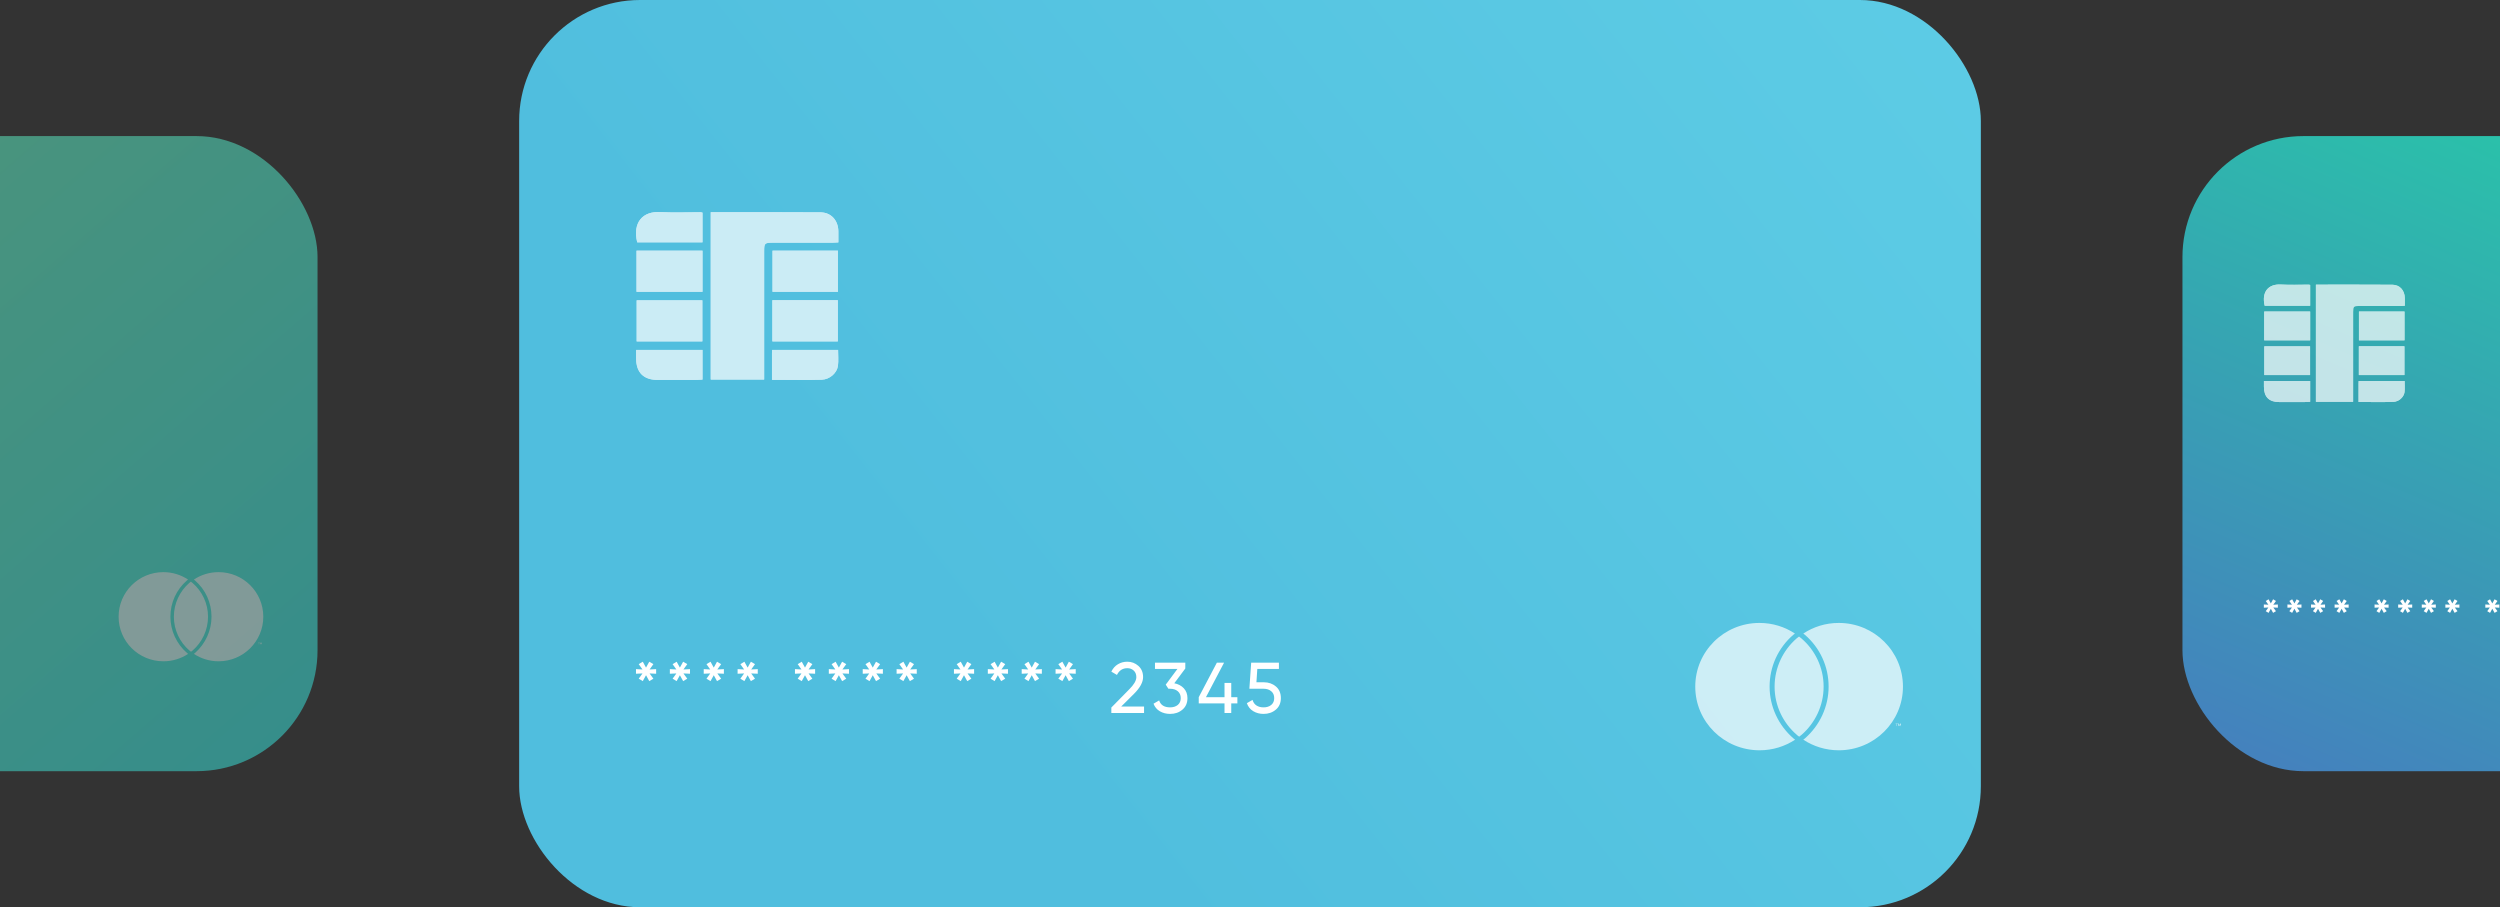 <svg width="496" height="180" viewBox="0 0 496 180" fill="none" xmlns="http://www.w3.org/2000/svg">
<rect x="0" y="0" width="496" height="180" fill="#333333" stroke="none"/>
<g opacity="0.53">
<rect x="-139" y="27" width="202" height="126" rx="24" fill="url(#paint0_linear_8577_5488)"/>
<g opacity="0.7" clip-path="url(#clip0_8577_5488)">
<path d="M51.399 127.835V127.54H51.522V127.491H51.226V127.54H51.35V127.835H51.399ZM51.966 127.835V127.491H51.867L51.769 127.736L51.67 127.491H51.571V127.835H51.645V127.564L51.744 127.785H51.818L51.916 127.564V127.835H51.966ZM37.109 129.554C37.183 129.603 37.257 129.677 37.331 129.726C35.926 130.66 34.226 131.2 32.428 131.2C27.5 131.2 23.533 127.245 23.533 122.356C23.533 117.468 27.5 113.513 32.403 113.513C34.226 113.513 35.901 114.053 37.306 114.987C37.232 115.036 37.158 115.11 37.084 115.159C34.99 116.977 33.807 119.581 33.807 122.356C33.807 125.108 35.015 127.736 37.109 129.554ZM43.367 113.513C41.544 113.513 39.868 114.053 38.464 114.987C38.538 115.036 38.612 115.11 38.686 115.159C40.78 116.977 41.962 119.581 41.962 122.356C41.962 125.108 40.755 127.736 38.686 129.554C38.612 129.603 38.538 129.677 38.464 129.726C39.868 130.66 41.568 131.2 43.367 131.2C48.27 131.2 52.237 127.245 52.237 122.356C52.237 117.468 48.27 113.513 43.367 113.513ZM37.873 115.404C37.749 115.503 37.651 115.576 37.528 115.675C35.68 117.296 34.497 119.703 34.497 122.356C34.497 125.01 35.68 127.417 37.552 129.038C37.651 129.137 37.774 129.235 37.897 129.308C38.02 129.21 38.119 129.137 38.242 129.038C40.09 127.417 41.273 125.01 41.273 122.356C41.273 119.703 40.09 117.296 38.218 115.675C38.119 115.601 37.996 115.503 37.873 115.404Z" fill="white"/>
</g>
</g>
<rect x="103" width="290" height="180" rx="24" fill="url(#paint1_linear_8577_5488)"/>
<g opacity="0.7" clip-path="url(#clip1_8577_5488)">
<path d="M376.344 144.049V143.628H376.521V143.558H376.096V143.628H376.273V144.049H376.344ZM377.158 144.049V143.558H377.016L376.875 143.909L376.733 143.558H376.592V144.049H376.698V143.663L376.839 143.979H376.945L377.087 143.663V144.049H377.158ZM355.829 146.506C355.935 146.576 356.041 146.681 356.147 146.752C354.131 148.085 351.69 148.857 349.108 148.857C342.034 148.857 336.339 143.207 336.339 136.223C336.339 129.24 342.034 123.59 349.073 123.59C351.69 123.59 354.095 124.362 356.112 125.695C356.005 125.766 355.899 125.871 355.793 125.941C352.787 128.538 351.089 132.258 351.089 136.223C351.089 140.154 352.822 143.909 355.829 146.506ZM364.813 123.59C362.195 123.59 359.79 124.362 357.774 125.695C357.88 125.766 357.986 125.871 358.092 125.941C361.099 128.538 362.797 132.258 362.797 136.223C362.797 140.154 361.064 143.909 358.092 146.506C357.986 146.576 357.88 146.681 357.774 146.752C359.79 148.085 362.231 148.857 364.813 148.857C371.852 148.857 377.547 143.207 377.547 136.223C377.547 129.24 371.852 123.59 364.813 123.59ZM356.925 126.292C356.748 126.432 356.607 126.538 356.43 126.678C353.777 128.994 352.079 132.433 352.079 136.223C352.079 140.014 353.777 143.453 356.465 145.769C356.607 145.909 356.784 146.05 356.96 146.155C357.137 146.015 357.279 145.909 357.456 145.769C360.109 143.453 361.806 140.014 361.806 136.223C361.806 132.433 360.109 128.994 357.42 126.678C357.279 126.573 357.102 126.432 356.925 126.292Z" fill="white"/>
</g>
<g opacity="0.7" clip-path="url(#clip2_8577_5488)">
<path d="M141.009 42.104C141.009 53.233 141.009 64.256 141.009 75.305C144.542 75.305 148.022 75.305 151.609 75.305C151.609 74.802 151.609 74.378 151.609 73.954C151.609 65.925 151.609 57.897 151.609 49.868C151.609 48.252 151.689 48.172 153.348 48.146C157.283 48.146 161.191 48.146 165.126 48.146C165.501 48.146 165.902 48.119 166.331 48.093C166.331 47.271 166.331 46.582 166.331 45.867C166.304 43.747 164.912 42.157 162.797 42.131C155.597 42.078 148.37 42.104 141.009 42.104Z" fill="#FEFDFD"/>
<path d="M126.313 59.592C126.313 62.348 126.313 65.051 126.313 67.727C130.73 67.727 135.013 67.727 139.349 67.727C139.349 64.971 139.349 62.295 139.349 59.592C134.986 59.592 130.677 59.592 126.313 59.592Z" fill="#FEFDFD"/>
<path d="M126.287 57.897C130.73 57.897 135.013 57.897 139.376 57.897C139.376 55.141 139.376 52.465 139.376 49.736C134.986 49.736 130.677 49.736 126.287 49.736C126.287 52.491 126.287 55.141 126.287 57.897Z" fill="#FEFDFD"/>
<path d="M153.269 49.736C153.269 52.465 153.269 55.167 153.269 57.897C157.632 57.897 161.968 57.897 166.251 57.897C166.251 55.114 166.251 52.465 166.251 49.736C161.888 49.736 157.632 49.736 153.269 49.736Z" fill="#FEFDFD"/>
<path d="M153.241 59.566C153.241 62.374 153.241 65.051 153.241 67.727C157.604 67.727 161.914 67.727 166.223 67.727C166.223 64.971 166.223 62.269 166.223 59.566C161.887 59.566 157.631 59.566 153.241 59.566Z" fill="#FEFDFD"/>
<path d="M139.376 42.184C139.162 42.131 139.055 42.105 138.974 42.105C136.351 42.105 133.728 42.237 131.105 42.078C127.464 41.84 125.484 44.171 126.421 48.066C130.703 48.066 135.013 48.066 139.376 48.066C139.376 46.079 139.376 44.171 139.376 42.184Z" fill="#FEFDFD"/>
<path d="M139.376 69.423C134.986 69.423 130.649 69.423 126.206 69.423C126.206 70.006 126.206 70.536 126.206 71.066C126.206 73.954 127.705 75.411 130.649 75.385C133.005 75.385 135.36 75.385 137.716 75.385C138.278 75.385 138.813 75.332 139.376 75.305C139.376 73.238 139.376 71.357 139.376 69.423Z" fill="#FEFDFD"/>
<path d="M153.161 75.358C156.561 75.358 159.799 75.438 163.038 75.332C164.644 75.279 166.063 73.98 166.25 72.576C166.384 71.543 166.277 70.483 166.277 69.423C161.86 69.423 157.551 69.423 153.188 69.423C153.161 69.714 153.161 69.926 153.161 70.138C153.161 71.808 153.161 73.477 153.161 75.358Z" fill="#FEFDFD"/>
<path d="M141.009 42.104C148.37 42.104 155.597 42.078 162.797 42.131C164.912 42.157 166.277 43.721 166.331 45.867C166.331 46.582 166.331 47.271 166.331 48.093C165.902 48.119 165.501 48.146 165.126 48.146C161.191 48.146 157.283 48.146 153.348 48.146C151.689 48.146 151.609 48.225 151.609 49.868C151.609 57.897 151.609 65.925 151.609 73.954C151.609 74.378 151.609 74.802 151.609 75.305C148.022 75.305 144.569 75.305 141.009 75.305C141.009 64.256 141.009 53.26 141.009 42.104Z" fill="white"/>
<path d="M126.313 59.592C130.65 59.592 134.959 59.592 139.349 59.592C139.349 62.295 139.349 64.971 139.349 67.727C135.013 67.727 130.73 67.727 126.313 67.727C126.313 65.051 126.313 62.348 126.313 59.592Z" fill="white"/>
<path d="M126.287 57.897C126.287 55.141 126.287 52.465 126.287 49.736C130.677 49.736 134.986 49.736 139.376 49.736C139.376 52.465 139.376 55.141 139.376 57.897C135.013 57.897 130.73 57.897 126.287 57.897Z" fill="white"/>
<path d="M153.269 49.736C157.632 49.736 161.888 49.736 166.251 49.736C166.251 52.438 166.251 55.114 166.251 57.897C161.968 57.897 157.632 57.897 153.269 57.897C153.269 55.141 153.269 52.465 153.269 49.736Z" fill="white"/>
<path d="M153.241 59.566C157.604 59.566 161.86 59.566 166.223 59.566C166.223 62.269 166.223 64.971 166.223 67.727C161.887 67.727 157.604 67.727 153.241 67.727C153.241 65.051 153.241 62.374 153.241 59.566Z" fill="white"/>
<path d="M139.376 42.184C139.376 44.171 139.376 46.079 139.376 48.093C135.013 48.093 130.703 48.093 126.421 48.093C125.484 44.171 127.464 41.84 131.105 42.078C133.728 42.211 136.351 42.105 138.974 42.105C139.055 42.105 139.162 42.131 139.376 42.184Z" fill="white"/>
<path d="M139.376 69.423C139.376 71.357 139.376 73.238 139.376 75.305C138.84 75.332 138.278 75.385 137.716 75.385C135.36 75.385 133.005 75.385 130.649 75.385C127.705 75.411 126.206 73.954 126.206 71.066C126.206 70.536 126.206 70.032 126.206 69.423C130.649 69.423 134.986 69.423 139.376 69.423Z" fill="white"/>
<path d="M153.161 75.358C153.161 73.477 153.161 71.808 153.161 70.138C153.161 69.926 153.188 69.714 153.188 69.423C157.551 69.423 161.86 69.423 166.277 69.423C166.277 70.483 166.384 71.543 166.25 72.576C166.063 73.98 164.644 75.279 163.038 75.332C159.826 75.438 156.561 75.358 153.161 75.358Z" fill="white"/>
</g>
<path d="M130.178 132.754V133.668L128.875 133.61L129.633 134.651L128.816 135.135L128.171 133.966L127.525 135.135L126.724 134.651L127.471 133.61L126.18 133.668V132.754L127.471 132.823L126.724 131.766L127.525 131.282L128.171 132.451L128.816 131.282L129.633 131.766L128.875 132.823L130.178 132.754Z" fill="white"/>
<path d="M136.897 132.754V133.668L135.595 133.61L136.353 134.651L135.536 135.135L134.89 133.966L134.244 135.135L133.444 134.651L134.191 133.61L132.899 133.668V132.754L134.191 132.823L133.444 131.766L134.244 131.282L134.89 132.451L135.536 131.282L136.353 131.766L135.595 132.823L136.897 132.754Z" fill="white"/>
<path d="M143.618 132.754V133.668L142.316 133.61L143.074 134.651L142.257 135.135L141.611 133.966L140.965 135.135L140.165 134.651L140.912 133.61L139.62 133.668V132.754L140.912 132.823L140.165 131.766L140.965 131.282L141.611 132.451L142.257 131.282L143.074 131.766L142.316 132.823L143.618 132.754Z" fill="white"/>
<path d="M150.338 132.754V133.668L149.035 133.61L149.793 134.651L148.977 135.135L148.331 133.966L147.685 135.135L146.884 134.651L147.632 133.61L146.34 133.668V132.754L147.632 132.823L146.884 131.766L147.685 131.282L148.331 132.451L148.977 131.282L149.793 131.766L149.035 132.823L150.338 132.754Z" fill="white"/>
<path d="M161.718 132.754V133.668L160.415 133.61L161.173 134.651L160.356 135.135L159.711 133.966L159.065 135.135L158.264 134.651L159.011 133.61L157.72 133.668V132.754L159.011 132.823L158.264 131.766L159.065 131.282L159.711 132.451L160.356 131.282L161.173 131.766L160.415 132.823L161.718 132.754Z" fill="white"/>
<path d="M168.437 132.754V133.668L167.135 133.61L167.893 134.651L167.076 135.135L166.43 133.966L165.785 135.135L164.984 134.651L165.731 133.61L164.439 133.668V132.754L165.731 132.823L164.984 131.766L165.785 131.282L166.43 132.451L167.076 131.282L167.893 131.766L167.135 132.823L168.437 132.754Z" fill="white"/>
<path d="M175.163 132.754V133.668L173.861 133.61L174.618 134.651L173.802 135.135L173.156 133.966L172.51 135.135L171.709 134.651L172.457 133.61L171.165 133.668V132.754L172.457 132.823L171.709 131.766L172.51 131.282L173.156 132.451L173.802 131.282L174.618 131.766L173.861 132.823L175.163 132.754Z" fill="white"/>
<path d="M181.883 132.754V133.668L180.58 133.61L181.338 134.651L180.522 135.135L179.876 133.966L179.23 135.135L178.429 134.651L179.176 133.61L177.885 133.668V132.754L179.176 132.823L178.429 131.766L179.23 131.282L179.876 132.451L180.522 131.282L181.338 131.766L180.58 132.823L181.883 132.754Z" fill="white"/>
<path d="M193.262 132.754V133.668L191.96 133.61L192.718 134.651L191.901 135.135L191.256 133.966L190.61 135.135L189.809 134.651L190.556 133.61L189.265 133.668V132.754L190.556 132.823L189.809 131.766L190.61 131.282L191.256 132.451L191.901 131.282L192.718 131.766L191.96 132.823L193.262 132.754Z" fill="white"/>
<path d="M199.982 132.754V133.668L198.68 133.61L199.438 134.651L198.621 135.135L197.975 133.966L197.329 135.135L196.529 134.651L197.276 133.61L195.984 133.668V132.754L197.276 132.823L196.529 131.766L197.329 131.282L197.975 132.451L198.621 131.282L199.438 131.766L198.68 132.823L199.982 132.754Z" fill="white"/>
<path d="M206.703 132.754V133.668L205.401 133.61L206.158 134.651L205.342 135.135L204.696 133.966L204.05 135.135L203.25 134.651L203.997 133.61L202.705 133.668V132.754L203.997 132.823L203.25 131.766L204.05 131.282L204.696 132.451L205.342 131.282L206.158 131.766L205.401 132.823L206.703 132.754Z" fill="white"/>
<path d="M213.423 132.754V133.668L212.12 133.61L212.878 134.651L212.062 135.135L211.416 133.966L210.77 135.135L209.969 134.651L210.717 133.61L209.425 133.668V132.754L210.717 132.823L209.969 131.766L210.77 131.282L211.416 132.451L212.062 131.282L212.878 131.766L212.12 132.823L213.423 132.754Z" fill="white"/>
<path d="M220.489 141.458V140.374L224.028 136.777C224.973 135.836 225.448 135.028 225.448 134.354C225.448 133.79 225.277 133.355 224.93 133.041C224.589 132.728 224.167 132.568 223.67 132.568C222.726 132.568 222.037 133.014 221.605 133.907L220.489 133.254C220.804 132.605 221.242 132.116 221.802 131.782C222.363 131.447 222.982 131.282 223.66 131.282C224.498 131.282 225.229 131.558 225.854 132.111C226.473 132.664 226.788 133.402 226.788 134.338C226.788 135.347 226.19 136.447 225 137.638L222.443 140.178H226.98V141.464H220.489V141.458Z" fill="white"/>
<path d="M232.979 135.56C233.742 135.703 234.372 136.033 234.858 136.548C235.344 137.064 235.589 137.712 235.589 138.504C235.589 139.476 235.253 140.241 234.586 140.799C233.918 141.363 233.107 141.639 232.152 141.639C231.388 141.639 230.711 141.464 230.118 141.118C229.526 140.773 229.104 140.268 228.858 139.614L229.974 138.961C230.268 139.885 230.999 140.342 232.152 140.342C232.771 140.342 233.278 140.183 233.673 139.859C234.063 139.535 234.26 139.083 234.26 138.504C234.26 137.925 234.063 137.468 233.673 137.143C233.283 136.814 232.776 136.649 232.152 136.649H231.81L231.282 135.836L233.604 132.711H229.147V131.468H235.167L235.162 132.632L232.979 135.56Z" fill="white"/>
<path d="M245.496 138.318V139.556H244.279V141.453H242.944V139.556H237.831V138.318L241.429 131.468H242.859L239.262 138.318H242.944V135.491H244.279V138.318H245.496Z" fill="white"/>
<path d="M250.738 135.363C251.682 135.363 252.483 135.639 253.14 136.197C253.796 136.755 254.122 137.521 254.122 138.504C254.122 139.476 253.785 140.241 253.118 140.799C252.451 141.363 251.64 141.639 250.684 141.639C249.921 141.639 249.238 141.458 248.635 141.092C248.032 140.725 247.61 140.194 247.375 139.503L248.507 138.86C248.64 139.343 248.896 139.715 249.281 139.965C249.665 140.215 250.129 140.342 250.684 140.342C251.314 140.342 251.827 140.183 252.216 139.859C252.606 139.535 252.803 139.083 252.803 138.504C252.803 137.925 252.606 137.468 252.216 137.143C251.827 136.814 251.325 136.649 250.711 136.649H247.877L248.234 131.468H253.737V132.711H249.451L249.275 135.363H250.738Z" fill="white"/>
<rect x="433" y="27" width="202" height="126" rx="24" fill="url(#paint2_linear_8577_5488)"/>
<g opacity="0.7" clip-path="url(#clip3_8577_5488)">
<path d="M459.475 56.473C459.475 64.263 459.475 71.979 459.475 79.714C461.936 79.714 464.36 79.714 466.858 79.714C466.858 79.361 466.858 79.064 466.858 78.768C466.858 73.148 466.858 67.528 466.858 61.908C466.858 60.776 466.914 60.721 468.07 60.702C470.811 60.702 473.533 60.702 476.274 60.702C476.535 60.702 476.814 60.683 477.113 60.665C477.113 60.09 477.113 59.608 477.113 59.107C477.094 57.623 476.124 56.51 474.651 56.492C469.636 56.455 464.602 56.473 459.475 56.473Z" fill="#FEFDFD"/>
<path d="M449.238 68.715C449.238 70.644 449.238 72.535 449.238 74.409C452.315 74.409 455.298 74.409 458.318 74.409C458.318 72.48 458.318 70.606 458.318 68.715C455.279 68.715 452.277 68.715 449.238 68.715Z" fill="#FEFDFD"/>
<path d="M449.22 67.528C452.315 67.528 455.298 67.528 458.337 67.528C458.337 65.599 458.337 63.725 458.337 61.815C455.279 61.815 452.277 61.815 449.22 61.815C449.22 63.744 449.22 65.599 449.22 67.528Z" fill="#FEFDFD"/>
<path d="M468.014 61.815C468.014 63.725 468.014 65.617 468.014 67.528C471.053 67.528 474.073 67.528 477.056 67.528C477.056 65.58 477.056 63.725 477.056 61.815C474.017 61.815 471.053 61.815 468.014 61.815Z" fill="#FEFDFD"/>
<path d="M467.995 68.696C467.995 70.662 467.995 72.536 467.995 74.409C471.034 74.409 474.036 74.409 477.038 74.409C477.038 72.48 477.038 70.588 477.038 68.696C474.017 68.696 471.053 68.696 467.995 68.696Z" fill="#FEFDFD"/>
<path d="M458.337 56.529C458.188 56.492 458.114 56.473 458.058 56.473C456.231 56.473 454.403 56.566 452.576 56.455C450.04 56.288 448.661 57.92 449.313 60.647C452.296 60.647 455.298 60.647 458.337 60.647C458.337 59.255 458.337 57.92 458.337 56.529Z" fill="#FEFDFD"/>
<path d="M458.337 75.596C455.28 75.596 452.259 75.596 449.164 75.596C449.164 76.004 449.164 76.375 449.164 76.746C449.164 78.768 450.208 79.788 452.259 79.769C453.9 79.769 455.541 79.769 457.181 79.769C457.573 79.769 457.946 79.732 458.337 79.714C458.337 78.267 458.337 76.95 458.337 75.596Z" fill="#FEFDFD"/>
<path d="M467.939 79.751C470.307 79.751 472.563 79.806 474.819 79.732C475.938 79.695 476.926 78.786 477.057 77.803C477.15 77.08 477.075 76.338 477.075 75.596C473.999 75.596 470.997 75.596 467.958 75.596C467.939 75.8 467.939 75.948 467.939 76.097C467.939 77.265 467.939 78.434 467.939 79.751Z" fill="#FEFDFD"/>
<path d="M459.475 56.473C464.602 56.473 469.636 56.455 474.651 56.492C476.124 56.51 477.075 57.604 477.113 59.107C477.113 59.608 477.113 60.09 477.113 60.665C476.814 60.683 476.535 60.702 476.274 60.702C473.533 60.702 470.811 60.702 468.07 60.702C466.914 60.702 466.858 60.758 466.858 61.908C466.858 67.528 466.858 73.148 466.858 78.768C466.858 79.064 466.858 79.361 466.858 79.714C464.36 79.714 461.954 79.714 459.475 79.714C459.475 71.979 459.475 64.282 459.475 56.473Z" fill="white"/>
<path d="M449.238 68.715C452.259 68.715 455.261 68.715 458.318 68.715C458.318 70.606 458.318 72.48 458.318 74.409C455.298 74.409 452.315 74.409 449.238 74.409C449.238 72.535 449.238 70.644 449.238 68.715Z" fill="white"/>
<path d="M449.22 67.528C449.22 65.599 449.22 63.725 449.22 61.815C452.277 61.815 455.279 61.815 458.337 61.815C458.337 63.725 458.337 65.599 458.337 67.528C455.298 67.528 452.315 67.528 449.22 67.528Z" fill="white"/>
<path d="M468.014 61.815C471.053 61.815 474.017 61.815 477.056 61.815C477.056 63.707 477.056 65.58 477.056 67.528C474.073 67.528 471.053 67.528 468.014 67.528C468.014 65.599 468.014 63.725 468.014 61.815Z" fill="white"/>
<path d="M467.995 68.696C471.034 68.696 473.999 68.696 477.038 68.696C477.038 70.588 477.038 72.48 477.038 74.409C474.017 74.409 471.034 74.409 467.995 74.409C467.995 72.536 467.995 70.662 467.995 68.696Z" fill="white"/>
<path d="M458.337 56.529C458.337 57.92 458.337 59.255 458.337 60.665C455.298 60.665 452.296 60.665 449.313 60.665C448.661 57.92 450.04 56.288 452.576 56.455C454.403 56.547 456.231 56.473 458.058 56.473C458.114 56.473 458.188 56.492 458.337 56.529Z" fill="white"/>
<path d="M458.337 75.596C458.337 76.95 458.337 78.267 458.337 79.714C457.964 79.732 457.573 79.769 457.181 79.769C455.541 79.769 453.9 79.769 452.259 79.769C450.208 79.788 449.164 78.768 449.164 76.746C449.164 76.375 449.164 76.023 449.164 75.596C452.259 75.596 455.28 75.596 458.337 75.596Z" fill="white"/>
<path d="M467.939 79.751C467.939 78.434 467.939 77.265 467.939 76.097C467.939 75.948 467.958 75.8 467.958 75.596C470.997 75.596 473.999 75.596 477.075 75.596C477.075 76.338 477.15 77.08 477.057 77.803C476.926 78.786 475.938 79.695 474.819 79.732C472.582 79.806 470.307 79.751 467.939 79.751Z" fill="white"/>
</g>
<path d="M451.93 119.928V120.568L451.023 120.527L451.551 121.256L450.982 121.594L450.532 120.776L450.082 121.594L449.525 121.256L450.045 120.527L449.146 120.568V119.928L450.045 119.976L449.525 119.236L450.082 118.897L450.532 119.716L450.982 118.897L451.551 119.236L451.023 119.976L451.93 119.928Z" fill="white"/>
<path d="M456.611 119.928V120.568L455.704 120.527L456.232 121.256L455.663 121.594L455.213 120.776L454.763 121.594L454.205 121.256L454.726 120.527L453.826 120.568V119.928L454.726 119.976L454.205 119.236L454.763 118.897L455.213 119.716L455.663 118.897L456.232 119.236L455.704 119.976L456.611 119.928Z" fill="white"/>
<path d="M461.292 119.928V120.568L460.384 120.527L460.912 121.256L460.343 121.594L459.894 120.776L459.444 121.594L458.886 121.256L459.407 120.527L458.507 120.568V119.928L459.407 119.976L458.886 119.236L459.444 118.897L459.894 119.716L460.343 118.897L460.912 119.236L460.384 119.976L461.292 119.928Z" fill="white"/>
<path d="M465.973 119.928V120.568L465.066 120.527L465.594 121.256L465.025 121.594L464.575 120.776L464.125 121.594L463.568 121.256L464.088 120.527L463.188 120.568V119.928L464.088 119.976L463.568 119.236L464.125 118.897L464.575 119.716L465.025 118.897L465.594 119.236L465.066 119.976L465.973 119.928Z" fill="white"/>
<path d="M473.899 119.928V120.568L472.992 120.527L473.52 121.256L472.951 121.594L472.501 120.776L472.051 121.594L471.493 121.256L472.014 120.527L471.114 120.568V119.928L472.014 119.976L471.493 119.236L472.051 118.897L472.501 119.716L472.951 118.897L473.52 119.236L472.992 119.976L473.899 119.928Z" fill="white"/>
<path d="M478.581 119.928V120.568L477.673 120.527L478.201 121.256L477.633 121.594L477.183 120.776L476.733 121.594L476.175 121.256L476.696 120.527L475.796 120.568V119.928L476.696 119.976L476.175 119.236L476.733 118.897L477.183 119.716L477.633 118.897L478.201 119.236L477.673 119.976L478.581 119.928Z" fill="white"/>
<path d="M483.265 119.928V120.568L482.358 120.527L482.886 121.256L482.317 121.594L481.867 120.776L481.417 121.594L480.86 121.256L481.38 120.527L480.48 120.568V119.928L481.38 119.976L480.86 119.236L481.417 118.897L481.867 119.716L482.317 118.897L482.886 119.236L482.358 119.976L483.265 119.928Z" fill="white"/>
<path d="M487.946 119.928V120.568L487.039 120.527L487.567 121.256L486.998 121.594L486.548 120.776L486.098 121.594L485.54 121.256L486.061 120.527L485.161 120.568V119.928L486.061 119.976L485.54 119.236L486.098 118.897L486.548 119.716L486.998 118.897L487.567 119.236L487.039 119.976L487.946 119.928Z" fill="white"/>
<path d="M495.873 119.928V120.568L494.965 120.527L495.493 121.256L494.925 121.594L494.475 120.776L494.025 121.594L493.467 121.256L493.988 120.527L493.088 120.568V119.928L493.988 119.976L493.467 119.236L494.025 118.897L494.475 119.716L494.925 118.897L495.493 119.236L494.965 119.976L495.873 119.928Z" fill="white"/>
<defs>
<linearGradient id="paint0_linear_8577_5488" x1="326.749" y1="174.53" x2="20.23" y2="-178.464" gradientUnits="userSpaceOnUse">
<stop stop-color="#02CAFD"/>
<stop offset="1" stop-color="#83F8A6"/>
</linearGradient>
<linearGradient id="paint1_linear_8577_5488" x1="174.083" y1="109.231" x2="414.332" y2="-80.522" gradientUnits="userSpaceOnUse">
<stop stop-color="#50BEDE"/>
<stop offset="0.775" stop-color="#5DCCE5"/>
</linearGradient>
<linearGradient id="paint2_linear_8577_5488" x1="534.179" y1="0.615" x2="419.42" y2="267.966" gradientUnits="userSpaceOnUse">
<stop stop-color="#23D3A4"/>
<stop offset="1" stop-color="#5B49CF"/>
</linearGradient>
<clipPath id="clip0_8577_5488">
<rect width="28.703" height="22.256" fill="white" transform="translate(23.533 113.513)"/>
</clipPath>
<clipPath id="clip1_8577_5488">
<rect width="41.208" height="31.795" fill="white" transform="translate(336.339 123.59)"/>
</clipPath>
<clipPath id="clip2_8577_5488">
<rect width="40.178" height="33.333" fill="white" transform="translate(126.18 42.051)"/>
</clipPath>
<clipPath id="clip3_8577_5488">
<rect width="27.986" height="23.333" fill="white" transform="translate(449.146 56.436)"/>
</clipPath>
</defs>
</svg>

